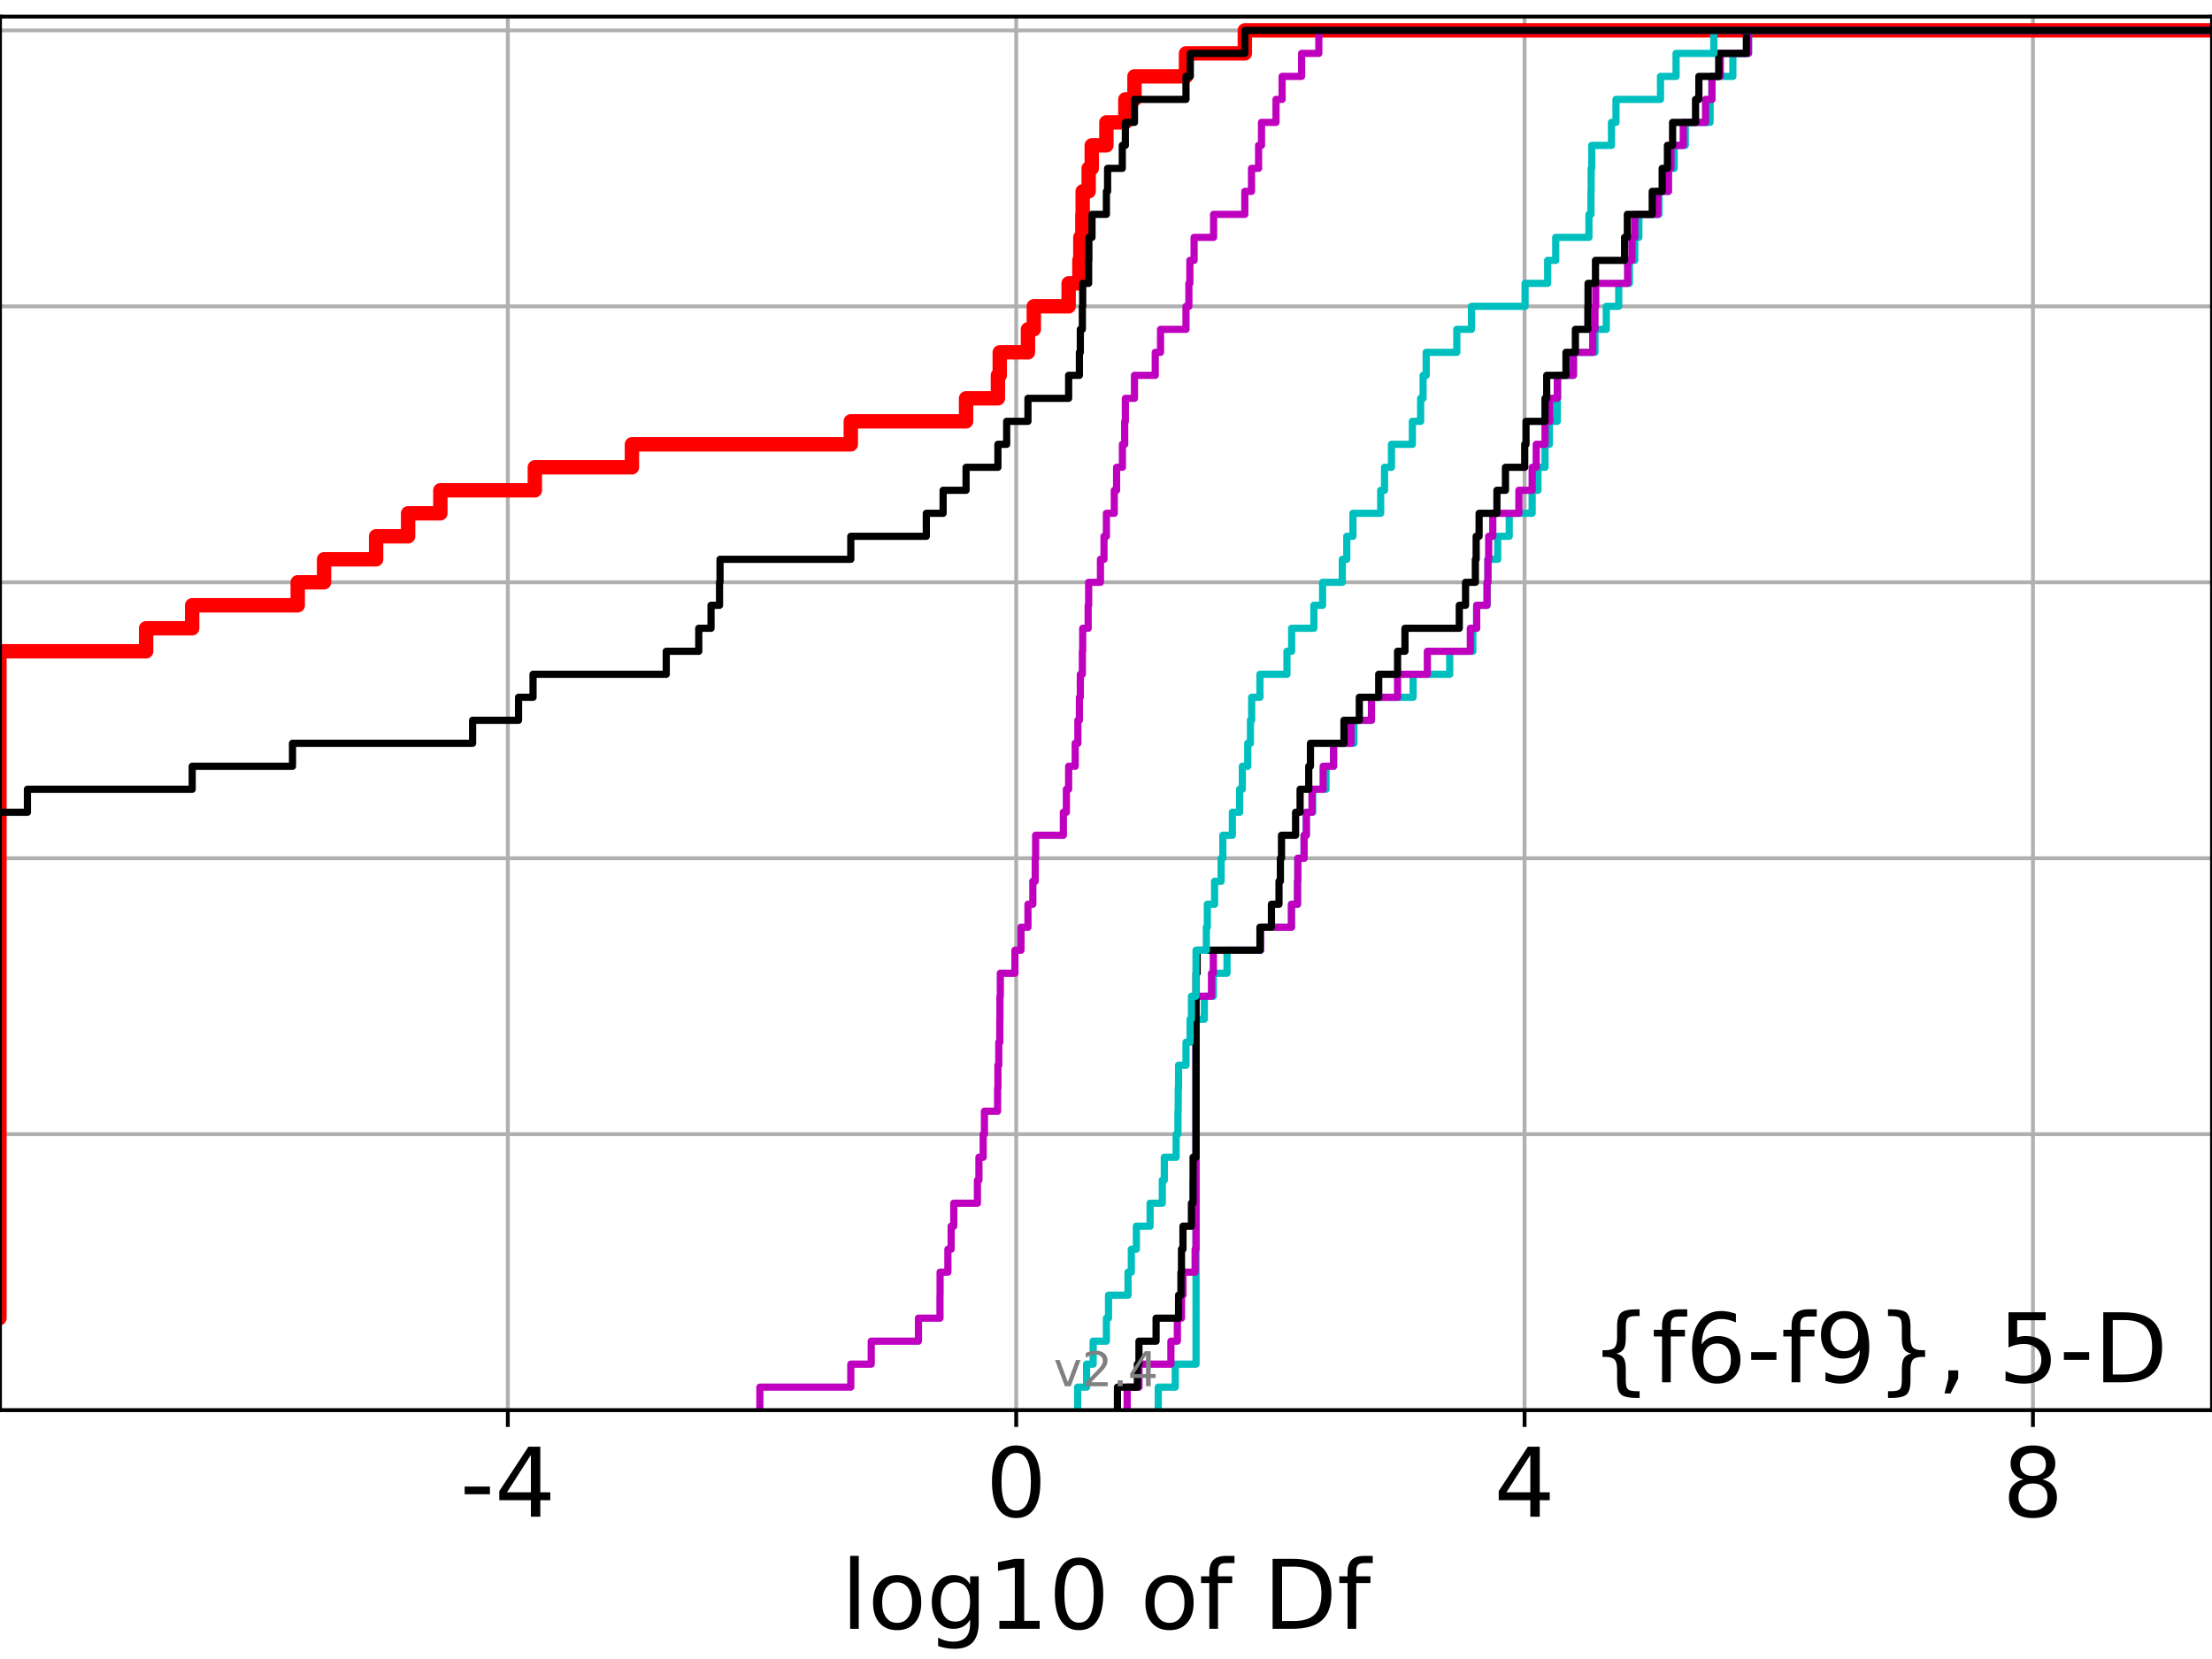 <?xml version="1.0" encoding="utf-8" standalone="no"?>
<!DOCTYPE svg PUBLIC "-//W3C//DTD SVG 1.1//EN"
  "http://www.w3.org/Graphics/SVG/1.1/DTD/svg11.dtd">
<!-- Created with matplotlib (https://matplotlib.org/) -->
<svg height="345.6pt" version="1.1" viewBox="0 0 460.8 345.6" width="460.8pt" xmlns="http://www.w3.org/2000/svg" xmlns:xlink="http://www.w3.org/1999/xlink">
 <defs>
  <style type="text/css">*{stroke-linecap:butt;stroke-linejoin:round;}</style>
 </defs>
 <g id="figure_1">
  <g id="patch_1">
   <path d="M 0 345.6 
L 460.8 345.6 
L 460.8 0 
L 0 0 
z
" style="fill:#ffffff;"/>
  </g>
  <g id="axes_1">
   <g id="patch_2">
    <path d="M 0 293.76 
L 460.8 293.76 
L 460.8 3.456 
L 0 3.456 
z
" style="fill:#ffffff;"/>
   </g>
   <g id="matplotlib.axis_1">
    <g id="xtick_1">
     <g id="line2d_1">
      <path clip-path="url(#p920d36c2c4)" d="M 105.789 293.76 
L 105.789 3.456 
" style="fill:none;stroke:#b0b0b0;stroke-linecap:square;stroke-width:0.8;"/>
     </g>
     <g id="line2d_2">
      <defs>
       <path d="M 0 0 
L 0 3.5 
" id="mceb4a32342" style="stroke:#000000;stroke-width:0.8;"/>
      </defs>
      <g>
       <use style="stroke:#000000;stroke-width:0.8;" x="105.789" xlink:href="#mceb4a32342" y="293.76"/>
      </g>
     </g>
     <g id="text_1">
      <!-- -4 -->
      <g transform="translate(95.819 315.957)scale(0.2 -0.2)">
       <defs>
        <path d="M 4.891 31.391 
L 31.203 31.391 
L 31.203 23.391 
L 4.891 23.391 
z
" id="DejaVuSans-45"/>
        <path d="M 37.797 64.312 
L 12.891 25.391 
L 37.797 25.391 
z
M 35.203 72.906 
L 47.609 72.906 
L 47.609 25.391 
L 58.016 25.391 
L 58.016 17.188 
L 47.609 17.188 
L 47.609 0 
L 37.797 0 
L 37.797 17.188 
L 4.891 17.188 
L 4.891 26.703 
z
" id="DejaVuSans-52"/>
       </defs>
       <use xlink:href="#DejaVuSans-45"/>
       <use x="36.084" xlink:href="#DejaVuSans-52"/>
      </g>
     </g>
    </g>
    <g id="xtick_2">
     <g id="line2d_3">
      <path clip-path="url(#p920d36c2c4)" d="M 211.693 293.76 
L 211.693 3.456 
" style="fill:none;stroke:#b0b0b0;stroke-linecap:square;stroke-width:0.8;"/>
     </g>
     <g id="line2d_4">
      <g>
       <use style="stroke:#000000;stroke-width:0.8;" x="211.693" xlink:href="#mceb4a32342" y="293.76"/>
      </g>
     </g>
     <g id="text_2">
      <!-- 0 -->
      <g transform="translate(205.331 315.957)scale(0.2 -0.2)">
       <defs>
        <path d="M 31.781 66.406 
Q 24.172 66.406 20.328 58.906 
Q 16.5 51.422 16.5 36.375 
Q 16.5 21.391 20.328 13.891 
Q 24.172 6.391 31.781 6.391 
Q 39.453 6.391 43.281 13.891 
Q 47.125 21.391 47.125 36.375 
Q 47.125 51.422 43.281 58.906 
Q 39.453 66.406 31.781 66.406 
z
M 31.781 74.219 
Q 44.047 74.219 50.516 64.516 
Q 56.984 54.828 56.984 36.375 
Q 56.984 17.969 50.516 8.266 
Q 44.047 -1.422 31.781 -1.422 
Q 19.531 -1.422 13.062 8.266 
Q 6.594 17.969 6.594 36.375 
Q 6.594 54.828 13.062 64.516 
Q 19.531 74.219 31.781 74.219 
z
" id="DejaVuSans-48"/>
       </defs>
       <use xlink:href="#DejaVuSans-48"/>
      </g>
     </g>
    </g>
    <g id="xtick_3">
     <g id="line2d_5">
      <path clip-path="url(#p920d36c2c4)" d="M 317.597 293.76 
L 317.597 3.456 
" style="fill:none;stroke:#b0b0b0;stroke-linecap:square;stroke-width:0.8;"/>
     </g>
     <g id="line2d_6">
      <g>
       <use style="stroke:#000000;stroke-width:0.8;" x="317.597" xlink:href="#mceb4a32342" y="293.76"/>
      </g>
     </g>
     <g id="text_3">
      <!-- 4 -->
      <g transform="translate(311.235 315.957)scale(0.2 -0.2)">
       <use xlink:href="#DejaVuSans-52"/>
      </g>
     </g>
    </g>
    <g id="xtick_4">
     <g id="line2d_7">
      <path clip-path="url(#p920d36c2c4)" d="M 423.501 293.76 
L 423.501 3.456 
" style="fill:none;stroke:#b0b0b0;stroke-linecap:square;stroke-width:0.8;"/>
     </g>
     <g id="line2d_8">
      <g>
       <use style="stroke:#000000;stroke-width:0.8;" x="423.501" xlink:href="#mceb4a32342" y="293.76"/>
      </g>
     </g>
     <g id="text_4">
      <!-- 8 -->
      <g transform="translate(417.139 315.957)scale(0.2 -0.2)">
       <defs>
        <path d="M 31.781 34.625 
Q 24.75 34.625 20.719 30.859 
Q 16.703 27.094 16.703 20.516 
Q 16.703 13.922 20.719 10.156 
Q 24.75 6.391 31.781 6.391 
Q 38.812 6.391 42.859 10.172 
Q 46.922 13.969 46.922 20.516 
Q 46.922 27.094 42.891 30.859 
Q 38.875 34.625 31.781 34.625 
z
M 21.922 38.812 
Q 15.578 40.375 12.031 44.719 
Q 8.5 49.078 8.5 55.328 
Q 8.5 64.062 14.719 69.141 
Q 20.953 74.219 31.781 74.219 
Q 42.672 74.219 48.875 69.141 
Q 55.078 64.062 55.078 55.328 
Q 55.078 49.078 51.531 44.719 
Q 48 40.375 41.703 38.812 
Q 48.828 37.156 52.797 32.312 
Q 56.781 27.484 56.781 20.516 
Q 56.781 9.906 50.312 4.234 
Q 43.844 -1.422 31.781 -1.422 
Q 19.734 -1.422 13.25 4.234 
Q 6.781 9.906 6.781 20.516 
Q 6.781 27.484 10.781 32.312 
Q 14.797 37.156 21.922 38.812 
z
M 18.312 54.391 
Q 18.312 48.734 21.844 45.562 
Q 25.391 42.391 31.781 42.391 
Q 38.141 42.391 41.719 45.562 
Q 45.312 48.734 45.312 54.391 
Q 45.312 60.062 41.719 63.234 
Q 38.141 66.406 31.781 66.406 
Q 25.391 66.406 21.844 63.234 
Q 18.312 60.062 18.312 54.391 
z
" id="DejaVuSans-56"/>
       </defs>
       <use xlink:href="#DejaVuSans-56"/>
      </g>
     </g>
    </g>
    <g id="text_5">
     <!-- log10 of Df -->
     <g transform="translate(175.214 339.313)scale(0.2 -0.2)">
      <defs>
       <path d="M 9.422 75.984 
L 18.406 75.984 
L 18.406 0 
L 9.422 0 
z
" id="DejaVuSans-108"/>
       <path d="M 30.609 48.391 
Q 23.391 48.391 19.188 42.75 
Q 14.984 37.109 14.984 27.297 
Q 14.984 17.484 19.156 11.844 
Q 23.344 6.203 30.609 6.203 
Q 37.797 6.203 41.984 11.859 
Q 46.188 17.531 46.188 27.297 
Q 46.188 37.016 41.984 42.703 
Q 37.797 48.391 30.609 48.391 
z
M 30.609 56 
Q 42.328 56 49.016 48.375 
Q 55.719 40.766 55.719 27.297 
Q 55.719 13.875 49.016 6.219 
Q 42.328 -1.422 30.609 -1.422 
Q 18.844 -1.422 12.172 6.219 
Q 5.516 13.875 5.516 27.297 
Q 5.516 40.766 12.172 48.375 
Q 18.844 56 30.609 56 
z
" id="DejaVuSans-111"/>
       <path d="M 45.406 27.984 
Q 45.406 37.75 41.375 43.109 
Q 37.359 48.484 30.078 48.484 
Q 22.859 48.484 18.828 43.109 
Q 14.797 37.75 14.797 27.984 
Q 14.797 18.266 18.828 12.891 
Q 22.859 7.516 30.078 7.516 
Q 37.359 7.516 41.375 12.891 
Q 45.406 18.266 45.406 27.984 
z
M 54.391 6.781 
Q 54.391 -7.172 48.188 -13.984 
Q 42 -20.797 29.203 -20.797 
Q 24.469 -20.797 20.266 -20.094 
Q 16.062 -19.391 12.109 -17.922 
L 12.109 -9.188 
Q 16.062 -11.328 19.922 -12.344 
Q 23.781 -13.375 27.781 -13.375 
Q 36.625 -13.375 41.016 -8.766 
Q 45.406 -4.156 45.406 5.172 
L 45.406 9.625 
Q 42.625 4.781 38.281 2.391 
Q 33.938 0 27.875 0 
Q 17.828 0 11.672 7.656 
Q 5.516 15.328 5.516 27.984 
Q 5.516 40.672 11.672 48.328 
Q 17.828 56 27.875 56 
Q 33.938 56 38.281 53.609 
Q 42.625 51.219 45.406 46.391 
L 45.406 54.688 
L 54.391 54.688 
z
" id="DejaVuSans-103"/>
       <path d="M 12.406 8.297 
L 28.516 8.297 
L 28.516 63.922 
L 10.984 60.406 
L 10.984 69.391 
L 28.422 72.906 
L 38.281 72.906 
L 38.281 8.297 
L 54.391 8.297 
L 54.391 0 
L 12.406 0 
z
" id="DejaVuSans-49"/>
       <path id="DejaVuSans-32"/>
       <path d="M 37.109 75.984 
L 37.109 68.5 
L 28.516 68.5 
Q 23.688 68.5 21.797 66.547 
Q 19.922 64.594 19.922 59.516 
L 19.922 54.688 
L 34.719 54.688 
L 34.719 47.703 
L 19.922 47.703 
L 19.922 0 
L 10.891 0 
L 10.891 47.703 
L 2.297 47.703 
L 2.297 54.688 
L 10.891 54.688 
L 10.891 58.5 
Q 10.891 67.625 15.141 71.797 
Q 19.391 75.984 28.609 75.984 
z
" id="DejaVuSans-102"/>
       <path d="M 19.672 64.797 
L 19.672 8.109 
L 31.594 8.109 
Q 46.688 8.109 53.688 14.938 
Q 60.688 21.781 60.688 36.531 
Q 60.688 51.172 53.688 57.984 
Q 46.688 64.797 31.594 64.797 
z
M 9.812 72.906 
L 30.078 72.906 
Q 51.266 72.906 61.172 64.094 
Q 71.094 55.281 71.094 36.531 
Q 71.094 17.672 61.125 8.828 
Q 51.172 0 30.078 0 
L 9.812 0 
z
" id="DejaVuSans-68"/>
      </defs>
      <use xlink:href="#DejaVuSans-108"/>
      <use x="27.783" xlink:href="#DejaVuSans-111"/>
      <use x="88.965" xlink:href="#DejaVuSans-103"/>
      <use x="152.441" xlink:href="#DejaVuSans-49"/>
      <use x="216.064" xlink:href="#DejaVuSans-48"/>
      <use x="279.688" xlink:href="#DejaVuSans-32"/>
      <use x="311.475" xlink:href="#DejaVuSans-111"/>
      <use x="372.656" xlink:href="#DejaVuSans-102"/>
      <use x="407.861" xlink:href="#DejaVuSans-32"/>
      <use x="439.648" xlink:href="#DejaVuSans-68"/>
      <use x="516.65" xlink:href="#DejaVuSans-102"/>
     </g>
    </g>
   </g>
   <g id="matplotlib.axis_2">
    <g id="ytick_1">
     <g id="line2d_9">
      <path clip-path="url(#p920d36c2c4)" d="M 0 293.76 
L 460.8 293.76 
" style="fill:none;stroke:#b0b0b0;stroke-linecap:square;stroke-width:0.8;"/>
     </g>
     <g id="line2d_10">
      <defs>
       <path d="M 0 0 
L -3.5 0 
" id="m5d204414d3" style="stroke:#000000;stroke-width:0.8;"/>
      </defs>
      <g>
       <use style="stroke:#000000;stroke-width:0.8;" x="0" xlink:href="#m5d204414d3" y="293.76"/>
      </g>
     </g>
    </g>
    <g id="ytick_2">
     <g id="line2d_11">
      <path clip-path="url(#p920d36c2c4)" d="M 0 236.274 
L 460.8 236.274 
" style="fill:none;stroke:#b0b0b0;stroke-linecap:square;stroke-width:0.8;"/>
     </g>
     <g id="line2d_12">
      <g>
       <use style="stroke:#000000;stroke-width:0.8;" x="0" xlink:href="#m5d204414d3" y="236.274"/>
      </g>
     </g>
    </g>
    <g id="ytick_3">
     <g id="line2d_13">
      <path clip-path="url(#p920d36c2c4)" d="M 0 178.788 
L 460.8 178.788 
" style="fill:none;stroke:#b0b0b0;stroke-linecap:square;stroke-width:0.8;"/>
     </g>
     <g id="line2d_14">
      <g>
       <use style="stroke:#000000;stroke-width:0.8;" x="0" xlink:href="#m5d204414d3" y="178.788"/>
      </g>
     </g>
    </g>
    <g id="ytick_4">
     <g id="line2d_15">
      <path clip-path="url(#p920d36c2c4)" d="M 0 121.302 
L 460.8 121.302 
" style="fill:none;stroke:#b0b0b0;stroke-linecap:square;stroke-width:0.8;"/>
     </g>
     <g id="line2d_16">
      <g>
       <use style="stroke:#000000;stroke-width:0.8;" x="0" xlink:href="#m5d204414d3" y="121.302"/>
      </g>
     </g>
    </g>
    <g id="ytick_5">
     <g id="line2d_17">
      <path clip-path="url(#p920d36c2c4)" d="M 0 63.816 
L 460.8 63.816 
" style="fill:none;stroke:#b0b0b0;stroke-linecap:square;stroke-width:0.8;"/>
     </g>
     <g id="line2d_18">
      <g>
       <use style="stroke:#000000;stroke-width:0.8;" x="0" xlink:href="#m5d204414d3" y="63.816"/>
      </g>
     </g>
    </g>
    <g id="ytick_6">
     <g id="line2d_19">
      <path clip-path="url(#p920d36c2c4)" d="M 0 6.33 
L 460.8 6.33 
" style="fill:none;stroke:#b0b0b0;stroke-linecap:square;stroke-width:0.8;"/>
     </g>
     <g id="line2d_20">
      <g>
       <use style="stroke:#000000;stroke-width:0.8;" x="0" xlink:href="#m5d204414d3" y="6.33"/>
      </g>
     </g>
    </g>
   </g>
   <g id="line2d_21">
    <path clip-path="url(#p920d36c2c4)" d="M -1 274.598 
L -0.114 274.598 
L -0.114 269.808 
L -0.114 269.808 
L -0.114 265.017 
L -0.114 265.017 
L -0.114 260.227 
L -0.114 260.227 
L -0.114 255.436 
L -0.114 255.436 
L -0.114 250.646 
L -0.114 250.646 
L -0.114 245.855 
L -0.114 245.855 
L -0.114 241.065 
L -0.114 241.065 
L -0.114 236.274 
L -0.114 236.274 
L -0.114 231.484 
L -0.114 231.484 
L -0.114 226.693 
L -0.114 226.693 
L -0.114 221.903 
L -0.114 221.903 
L -0.114 217.112 
L -0.114 217.112 
L -0.114 212.322 
L -0.114 212.322 
L -0.114 207.531 
L -0.114 207.531 
L -0.114 202.741 
L -0.114 202.741 
L -0.114 197.95 
L -0.114 197.95 
L -0.114 193.16 
L -0.114 193.16 
L -0.114 188.369 
L -0.114 188.369 
L -0.114 183.579 
L -0.114 183.579 
L -0.114 178.788 
L -0.114 178.788 
L -0.114 173.998 
L -0.114 173.998 
L -0.114 169.207 
L -0.114 169.207 
L -0.114 164.417 
L -0.114 164.417 
L -0.114 159.626 
L -0.114 159.626 
L -0.114 154.836 
L -0.114 154.836 
L -0.114 150.045 
L -0.114 150.045 
L -0.114 145.255 
L -0.114 145.255 
L -0.114 140.464 
L -0.114 140.464 
L -0.114 135.674 
L 30.439 135.674 
L 30.439 130.883 
L 40.029 130.883 
L 40.029 126.093 
L 62.024 126.093 
L 62.024 121.302 
L 67.51 121.302 
L 67.51 116.512 
L 78.349 116.512 
L 78.349 111.721 
L 85.018 111.721 
L 85.018 106.931 
L 91.735 106.931 
L 91.735 102.14 
L 111.417 102.14 
L 111.417 97.35 
L 131.642 97.35 
L 131.642 92.559 
L 177.237 92.559 
L 177.237 87.769 
L 201.249 87.769 
L 201.249 82.978 
L 207.883 82.978 
L 207.883 78.188 
L 208.269 78.188 
L 208.269 73.397 
L 214.142 73.397 
L 214.142 68.607 
L 215.361 68.607 
L 215.361 63.816 
L 222.616 63.816 
L 222.616 59.026 
L 224.858 59.026 
L 224.858 54.235 
L 225.054 54.235 
L 225.054 49.445 
L 225.477 49.445 
L 225.477 44.654 
L 225.544 44.654 
L 225.544 39.864 
L 226.786 39.864 
L 226.786 35.073 
L 227.433 35.073 
L 227.433 30.283 
L 230.483 30.283 
L 230.483 25.492 
L 234.433 25.492 
L 234.433 20.702 
L 236.331 20.702 
L 236.331 15.911 
L 247.064 15.911 
L 247.064 11.121 
L 259.32 11.121 
L 259.32 6.33 
L 259.32 6.33 
L 259.32 6.33 
L 460.8 6.33 
" style="fill:none;stroke:#ff0000;stroke-linecap:square;stroke-width:3;"/>
   </g>
   <g id="line2d_22">
    <path clip-path="url(#p920d36c2c4)" d="M 241.287 293.76 
L 241.287 288.97 
L 244.824 288.97 
L 244.824 284.179 
L 249.156 284.179 
L 249.156 279.389 
L 249.156 279.389 
L 249.156 274.598 
L 249.156 274.598 
L 249.156 269.808 
L 249.156 269.808 
L 249.156 265.017 
L 249.156 265.017 
L 249.156 260.227 
L 249.156 260.227 
L 249.156 255.436 
L 249.156 255.436 
L 249.156 250.646 
L 249.156 250.646 
L 249.156 245.855 
L 249.156 245.855 
L 249.156 241.065 
L 249.156 241.065 
L 249.156 236.274 
L 249.156 236.274 
L 249.156 231.484 
L 249.156 231.484 
L 249.156 226.693 
L 249.156 226.693 
L 249.156 221.903 
L 249.156 221.903 
L 249.156 217.112 
L 249.156 217.112 
L 249.156 212.322 
L 250.883 212.322 
L 250.883 207.531 
L 252.757 207.531 
L 252.757 202.741 
L 255.612 202.741 
L 255.612 197.95 
L 262.606 197.95 
L 262.606 193.16 
L 269.036 193.16 
L 269.036 188.369 
L 270.296 188.369 
L 270.296 183.579 
L 270.359 183.579 
L 270.359 178.788 
L 271.664 178.788 
L 271.664 173.998 
L 272.133 173.998 
L 272.133 169.207 
L 273.458 169.207 
L 273.458 164.417 
L 276.232 164.417 
L 276.232 159.626 
L 277.804 159.626 
L 277.804 154.836 
L 282.052 154.836 
L 282.052 150.045 
L 285.701 150.045 
L 285.701 145.255 
L 294.375 145.255 
L 294.375 140.464 
L 302.002 140.464 
L 302.002 135.674 
L 306.811 135.674 
L 306.811 130.883 
L 307.62 130.883 
L 307.62 126.093 
L 309.782 126.093 
L 309.782 121.302 
L 309.959 121.302 
L 309.959 116.512 
L 311.995 116.512 
L 311.995 111.721 
L 314.399 111.721 
L 314.399 106.931 
L 319.174 106.931 
L 319.174 102.14 
L 320.376 102.14 
L 320.376 97.35 
L 321.858 97.35 
L 321.858 92.559 
L 322.764 92.559 
L 322.764 87.769 
L 324.414 87.769 
L 324.414 82.978 
L 324.519 82.978 
L 324.519 78.188 
L 327.769 78.188 
L 327.769 73.397 
L 332.262 73.397 
L 332.262 68.607 
L 334.619 68.607 
L 334.619 63.816 
L 337.213 63.816 
L 337.213 59.026 
L 339.433 59.026 
L 339.433 54.235 
L 340.551 54.235 
L 340.551 49.445 
L 341.406 49.445 
L 341.406 44.654 
L 345.594 44.654 
L 345.594 39.864 
L 347.561 39.864 
L 347.561 35.073 
L 348.754 35.073 
L 348.754 30.283 
L 351.077 30.283 
L 351.077 25.492 
L 356.24 25.492 
L 356.24 20.702 
L 356.632 20.702 
L 356.632 15.911 
L 360.984 15.911 
L 360.984 11.121 
L 364.259 11.121 
L 364.259 6.33 
L 364.259 6.33 
L 364.259 6.33 
L 460.8 6.33 
" style="fill:none;stroke:#00bfbf;stroke-linecap:square;stroke-width:1.5;"/>
   </g>
   <g id="line2d_23">
    <path clip-path="url(#p920d36c2c4)" d="M 234.809 293.76 
L 234.809 288.97 
L 237.269 288.97 
L 237.269 284.179 
L 243.921 284.179 
L 243.921 279.389 
L 245.268 279.389 
L 245.268 274.598 
L 246.128 274.598 
L 246.128 269.808 
L 246.435 269.808 
L 246.435 265.017 
L 248.959 265.017 
L 248.959 260.227 
L 249.156 260.227 
L 249.156 255.436 
L 249.156 255.436 
L 249.156 250.646 
L 249.156 250.646 
L 249.156 245.855 
L 249.156 245.855 
L 249.156 241.065 
L 249.156 241.065 
L 249.156 236.274 
L 249.156 236.274 
L 249.156 231.484 
L 249.156 231.484 
L 249.156 226.693 
L 249.156 226.693 
L 249.156 221.903 
L 249.156 221.903 
L 249.156 217.112 
L 249.156 217.112 
L 249.156 212.322 
L 249.156 212.322 
L 249.156 207.531 
L 252.377 207.531 
L 252.377 202.741 
L 252.757 202.741 
L 252.757 197.95 
L 262.606 197.95 
L 262.606 193.16 
L 269.036 193.16 
L 269.036 188.369 
L 270.296 188.369 
L 270.296 183.579 
L 270.359 183.579 
L 270.359 178.788 
L 271.664 178.788 
L 271.664 173.998 
L 272.133 173.998 
L 272.133 169.207 
L 273.32 169.207 
L 273.32 164.417 
L 275.634 164.417 
L 275.634 159.626 
L 277.804 159.626 
L 277.804 154.836 
L 281.438 154.836 
L 281.438 150.045 
L 285.701 150.045 
L 285.701 145.255 
L 291.138 145.255 
L 291.138 140.464 
L 297.344 140.464 
L 297.344 135.674 
L 306.293 135.674 
L 306.293 130.883 
L 307.62 130.883 
L 307.62 126.093 
L 309.782 126.093 
L 309.782 121.302 
L 309.959 121.302 
L 309.959 116.512 
L 310.12 116.512 
L 310.12 111.721 
L 310.976 111.721 
L 310.976 106.931 
L 316.41 106.931 
L 316.41 102.14 
L 319.174 102.14 
L 319.174 97.35 
L 320.025 97.35 
L 320.025 92.559 
L 321.858 92.559 
L 321.858 87.769 
L 322.871 87.769 
L 322.871 82.978 
L 324.414 82.978 
L 324.414 78.188 
L 327.769 78.188 
L 327.769 73.397 
L 331.797 73.397 
L 331.797 68.607 
L 332.262 68.607 
L 332.262 63.816 
L 332.411 63.816 
L 332.411 59.026 
L 339.061 59.026 
L 339.061 54.235 
L 339.964 54.235 
L 339.964 49.445 
L 340.551 49.445 
L 340.551 44.654 
L 345.334 44.654 
L 345.334 39.864 
L 347.561 39.864 
L 347.561 35.073 
L 348.08 35.073 
L 348.08 30.283 
L 350.657 30.283 
L 350.657 25.492 
L 355.295 25.492 
L 355.295 20.702 
L 356.632 20.702 
L 356.632 15.911 
L 358.358 15.911 
L 358.358 11.121 
L 364.239 11.121 
L 364.239 6.33 
L 364.239 6.33 
L 364.239 6.33 
L 460.8 6.33 
" style="fill:none;stroke:#bf00bf;stroke-linecap:square;stroke-width:1.5;"/>
   </g>
   <g id="line2d_24">
    <path clip-path="url(#p920d36c2c4)" d="M 232.781 293.76 
L 232.781 288.97 
L 236.93 288.97 
L 236.93 284.179 
L 237.269 284.179 
L 237.269 279.389 
L 240.834 279.389 
L 240.834 274.598 
L 245.515 274.598 
L 245.515 269.808 
L 246.013 269.808 
L 246.013 265.017 
L 246.128 265.017 
L 246.128 260.227 
L 246.435 260.227 
L 246.435 255.436 
L 248.196 255.436 
L 248.196 250.646 
L 248.525 250.646 
L 248.525 245.855 
L 248.543 245.855 
L 248.543 241.065 
L 249.156 241.065 
L 249.156 236.274 
L 249.156 236.274 
L 249.156 231.484 
L 249.156 231.484 
L 249.156 226.693 
L 249.156 226.693 
L 249.156 221.903 
L 249.156 221.903 
L 249.156 217.112 
L 249.156 217.112 
L 249.156 212.322 
L 249.156 212.322 
L 249.156 207.531 
L 249.156 207.531 
L 249.156 202.741 
L 249.393 202.741 
L 249.393 197.95 
L 262.47 197.95 
L 262.47 193.16 
L 264.864 193.16 
L 264.864 188.369 
L 266.439 188.369 
L 266.439 183.579 
L 266.73 183.579 
L 266.73 178.788 
L 266.961 178.788 
L 266.961 173.998 
L 269.897 173.998 
L 269.897 169.207 
L 270.834 169.207 
L 270.834 164.417 
L 272.633 164.417 
L 272.633 159.626 
L 272.992 159.626 
L 272.992 154.836 
L 279.974 154.836 
L 279.974 150.045 
L 283.172 150.045 
L 283.172 145.255 
L 287.211 145.255 
L 287.211 140.464 
L 291.138 140.464 
L 291.138 135.674 
L 292.679 135.674 
L 292.679 130.883 
L 303.995 130.883 
L 303.995 126.093 
L 305.302 126.093 
L 305.302 121.302 
L 307.343 121.302 
L 307.343 116.512 
L 307.511 116.512 
L 307.511 111.721 
L 308.125 111.721 
L 308.125 106.931 
L 311.837 106.931 
L 311.837 102.14 
L 313.616 102.14 
L 313.616 97.35 
L 317.626 97.35 
L 317.626 92.559 
L 317.895 92.559 
L 317.895 87.769 
L 321.853 87.769 
L 321.853 82.978 
L 322.207 82.978 
L 322.207 78.188 
L 326.218 78.188 
L 326.218 73.397 
L 328.18 73.397 
L 328.18 68.607 
L 330.784 68.607 
L 330.784 63.816 
L 330.821 63.816 
L 330.821 59.026 
L 332.369 59.026 
L 332.369 54.235 
L 338.427 54.235 
L 338.427 49.445 
L 339.004 49.445 
L 339.004 44.654 
L 344.19 44.654 
L 344.19 39.864 
L 346.262 39.864 
L 346.262 35.073 
L 347.357 35.073 
L 347.357 30.283 
L 348.43 30.283 
L 348.43 25.492 
L 353.215 25.492 
L 353.215 20.702 
L 353.906 20.702 
L 353.906 15.911 
L 358.041 15.911 
L 358.041 11.121 
L 363.808 11.121 
L 363.808 6.33 
L 363.808 6.33 
L 363.808 6.33 
L 460.8 6.33 
" style="fill:none;stroke:#000000;stroke-linecap:square;stroke-width:1.5;"/>
   </g>
   <g id="line2d_25">
    <path clip-path="url(#p920d36c2c4)" d="M 224.493 293.76 
L 224.493 288.97 
L 226.355 288.97 
L 226.355 284.179 
L 227.726 284.179 
L 227.726 279.389 
L 230.483 279.389 
L 230.483 274.598 
L 230.923 274.598 
L 230.923 269.808 
L 234.989 269.808 
L 234.989 265.017 
L 235.675 265.017 
L 235.675 260.227 
L 236.726 260.227 
L 236.726 255.436 
L 239.585 255.436 
L 239.585 250.646 
L 242.128 250.646 
L 242.128 245.855 
L 242.547 245.855 
L 242.547 241.065 
L 245.013 241.065 
L 245.013 236.274 
L 245.384 236.274 
L 245.384 231.484 
L 245.445 231.484 
L 245.445 226.693 
L 245.515 226.693 
L 245.515 221.903 
L 247.064 221.903 
L 247.064 217.112 
L 247.917 217.112 
L 247.917 212.322 
L 248.196 212.322 
L 248.196 207.531 
L 249.156 207.531 
L 249.156 202.741 
L 249.156 202.741 
L 249.156 197.95 
L 251.303 197.95 
L 251.303 193.16 
L 251.509 193.16 
L 251.509 188.369 
L 253.021 188.369 
L 253.021 183.579 
L 254.378 183.579 
L 254.378 178.788 
L 254.739 178.788 
L 254.739 173.998 
L 256.72 173.998 
L 256.72 169.207 
L 258.234 169.207 
L 258.234 164.417 
L 258.799 164.417 
L 258.799 159.626 
L 259.924 159.626 
L 259.924 154.836 
L 260.491 154.836 
L 260.491 150.045 
L 260.745 150.045 
L 260.745 145.255 
L 262.47 145.255 
L 262.47 140.464 
L 268.096 140.464 
L 268.096 135.674 
L 269.072 135.674 
L 269.072 130.883 
L 273.699 130.883 
L 273.699 126.093 
L 275.519 126.093 
L 275.519 121.302 
L 279.625 121.302 
L 279.625 116.512 
L 280.559 116.512 
L 280.559 111.721 
L 281.838 111.721 
L 281.838 106.931 
L 287.619 106.931 
L 287.619 102.14 
L 288.42 102.14 
L 288.42 97.35 
L 289.867 97.35 
L 289.867 92.559 
L 294.221 92.559 
L 294.221 87.769 
L 295.946 87.769 
L 295.946 82.978 
L 296.458 82.978 
L 296.458 78.188 
L 297.103 78.188 
L 297.103 73.397 
L 303.479 73.397 
L 303.479 68.607 
L 306.541 68.607 
L 306.541 63.816 
L 317.703 63.816 
L 317.703 59.026 
L 322.408 59.026 
L 322.408 54.235 
L 324.087 54.235 
L 324.087 49.445 
L 331.005 49.445 
L 331.005 44.654 
L 331.424 44.654 
L 331.424 39.864 
L 331.464 39.864 
L 331.464 35.073 
L 331.585 35.073 
L 331.585 30.283 
L 335.698 30.283 
L 335.698 25.492 
L 336.641 25.492 
L 336.641 20.702 
L 345.912 20.702 
L 345.912 15.911 
L 349.156 15.911 
L 349.156 11.121 
L 357.026 11.121 
L 357.026 6.33 
L 357.026 6.33 
L 357.026 6.33 
L 460.8 6.33 
" style="fill:none;stroke:#00bfbf;stroke-linecap:square;stroke-width:1.5;"/>
   </g>
   <g id="line2d_26">
    <path clip-path="url(#p920d36c2c4)" d="M 158.295 293.76 
L 158.295 288.97 
L 177.237 288.97 
L 177.237 284.179 
L 181.493 284.179 
L 181.493 279.389 
L 191.33 279.389 
L 191.33 274.598 
L 195.815 274.598 
L 195.815 269.808 
L 195.834 269.808 
L 195.834 265.017 
L 197.464 265.017 
L 197.464 260.227 
L 198.141 260.227 
L 198.141 255.436 
L 198.684 255.436 
L 198.684 250.646 
L 203.613 250.646 
L 203.613 245.855 
L 203.929 245.855 
L 203.929 241.065 
L 204.818 241.065 
L 204.818 236.274 
L 205.077 236.274 
L 205.077 231.484 
L 207.817 231.484 
L 207.817 226.693 
L 207.883 226.693 
L 207.883 221.903 
L 208.062 221.903 
L 208.062 217.112 
L 208.275 217.112 
L 208.275 212.322 
L 208.307 212.322 
L 208.307 207.531 
L 208.386 207.531 
L 208.386 202.741 
L 211.428 202.741 
L 211.428 197.95 
L 212.697 197.95 
L 212.697 193.16 
L 214.142 193.16 
L 214.142 188.369 
L 215.158 188.369 
L 215.158 183.579 
L 215.658 183.579 
L 215.658 178.788 
L 215.74 178.788 
L 215.74 173.998 
L 221.517 173.998 
L 221.517 169.207 
L 222.147 169.207 
L 222.147 164.417 
L 222.616 164.417 
L 222.616 159.626 
L 223.988 159.626 
L 223.988 154.836 
L 224.542 154.836 
L 224.542 150.045 
L 224.858 150.045 
L 224.858 145.255 
L 225.054 145.255 
L 225.054 140.464 
L 225.477 140.464 
L 225.477 135.674 
L 225.544 135.674 
L 225.544 130.883 
L 226.684 130.883 
L 226.684 126.093 
L 226.786 126.093 
L 226.786 121.302 
L 229.244 121.302 
L 229.244 116.512 
L 229.986 116.512 
L 229.986 111.721 
L 230.483 111.721 
L 230.483 106.931 
L 232.126 106.931 
L 232.126 102.14 
L 232.606 102.14 
L 232.606 97.35 
L 233.817 97.35 
L 233.817 92.559 
L 234.293 92.559 
L 234.293 87.769 
L 234.433 87.769 
L 234.433 82.978 
L 236.331 82.978 
L 236.331 78.188 
L 240.659 78.188 
L 240.659 73.397 
L 241.761 73.397 
L 241.761 68.607 
L 247.064 68.607 
L 247.064 63.816 
L 247.665 63.816 
L 247.665 59.026 
L 247.87 59.026 
L 247.87 54.235 
L 248.751 54.235 
L 248.751 49.445 
L 252.811 49.445 
L 252.811 44.654 
L 259.32 44.654 
L 259.32 39.864 
L 260.712 39.864 
L 260.712 35.073 
L 262.185 35.073 
L 262.185 30.283 
L 262.792 30.283 
L 262.792 25.492 
L 265.817 25.492 
L 265.817 20.702 
L 267.087 20.702 
L 267.087 15.911 
L 271.149 15.911 
L 271.149 11.121 
L 274.736 11.121 
L 274.736 6.33 
L 274.736 6.33 
L 274.736 6.33 
L 460.8 6.33 
" style="fill:none;stroke:#bf00bf;stroke-linecap:square;stroke-width:1.5;"/>
   </g>
   <g id="line2d_27">
    <path clip-path="url(#p920d36c2c4)" d="M -1 169.207 
L 5.714 169.207 
L 5.714 164.417 
L 40.037 164.417 
L 40.037 159.626 
L 60.932 159.626 
L 60.932 154.836 
L 98.45 154.836 
L 98.45 150.045 
L 108.024 150.045 
L 108.024 145.255 
L 111.043 145.255 
L 111.043 140.464 
L 138.792 140.464 
L 138.792 135.674 
L 145.565 135.674 
L 145.565 130.883 
L 148.12 130.883 
L 148.12 126.093 
L 149.892 126.093 
L 149.892 121.302 
L 149.995 121.302 
L 149.995 116.512 
L 177.237 116.512 
L 177.237 111.721 
L 192.968 111.721 
L 192.968 106.931 
L 196.467 106.931 
L 196.467 102.14 
L 201.249 102.14 
L 201.249 97.35 
L 207.883 97.35 
L 207.883 92.559 
L 209.706 92.559 
L 209.706 87.769 
L 214.142 87.769 
L 214.142 82.978 
L 222.616 82.978 
L 222.616 78.188 
L 224.858 78.188 
L 224.858 73.397 
L 225.054 73.397 
L 225.054 68.607 
L 225.477 68.607 
L 225.477 63.816 
L 225.544 63.816 
L 225.544 59.026 
L 226.786 59.026 
L 226.786 54.235 
L 226.832 54.235 
L 226.832 49.445 
L 227.485 49.445 
L 227.485 44.654 
L 230.483 44.654 
L 230.483 39.864 
L 230.732 39.864 
L 230.732 35.073 
L 233.794 35.073 
L 233.794 30.283 
L 234.433 30.283 
L 234.433 25.492 
L 236.331 25.492 
L 236.331 20.702 
L 247.064 20.702 
L 247.064 15.911 
L 247.964 15.911 
L 247.964 11.121 
L 259.32 11.121 
L 259.32 6.33 
L 259.32 6.33 
L 259.32 6.33 
L 460.8 6.33 
" style="fill:none;stroke:#000000;stroke-linecap:square;stroke-width:1.5;"/>
   </g>
   <g id="patch_3">
    <path d="M 0 293.76 
L 0 3.456 
" style="fill:none;stroke:#000000;stroke-linecap:square;stroke-linejoin:miter;stroke-width:0.8;"/>
   </g>
   <g id="patch_4">
    <path d="M 460.8 293.76 
L 460.8 3.456 
" style="fill:none;stroke:#000000;stroke-linecap:square;stroke-linejoin:miter;stroke-width:0.8;"/>
   </g>
   <g id="patch_5">
    <path d="M 0 293.76 
L 460.8 293.76 
" style="fill:none;stroke:#000000;stroke-linecap:square;stroke-linejoin:miter;stroke-width:0.8;"/>
   </g>
   <g id="patch_6">
    <path d="M 0 3.456 
L 460.8 3.456 
" style="fill:none;stroke:#000000;stroke-linecap:square;stroke-linejoin:miter;stroke-width:0.8;"/>
   </g>
   <g id="text_6">
    <!-- {f6-f9}, 5-D -->
    <g transform="translate(331.334 287.954)scale(0.2 -0.2)">
     <defs>
      <path d="M 51.125 -9.281 
L 51.125 -16.312 
L 48.094 -16.312 
Q 35.938 -16.312 31.812 -12.688 
Q 27.688 -9.078 27.688 1.703 
L 27.688 13.375 
Q 27.688 20.75 25.047 23.578 
Q 22.406 26.422 15.484 26.422 
L 12.5 26.422 
L 12.5 33.406 
L 15.484 33.406 
Q 22.469 33.406 25.078 36.203 
Q 27.688 39.016 27.688 46.297 
L 27.688 58.016 
Q 27.688 68.797 31.812 72.391 
Q 35.938 75.984 48.094 75.984 
L 51.125 75.984 
L 51.125 69 
L 47.797 69 
Q 40.922 69 38.812 66.844 
Q 36.719 64.703 36.719 57.812 
L 36.719 45.703 
Q 36.719 38.031 34.5 34.562 
Q 32.281 31.109 26.906 29.891 
Q 32.328 28.562 34.516 25.094 
Q 36.719 21.625 36.719 14.016 
L 36.719 1.906 
Q 36.719 -4.984 38.812 -7.125 
Q 40.922 -9.281 47.797 -9.281 
z
" id="DejaVuSans-123"/>
      <path d="M 33.016 40.375 
Q 26.375 40.375 22.484 35.828 
Q 18.609 31.297 18.609 23.391 
Q 18.609 15.531 22.484 10.953 
Q 26.375 6.391 33.016 6.391 
Q 39.656 6.391 43.531 10.953 
Q 47.406 15.531 47.406 23.391 
Q 47.406 31.297 43.531 35.828 
Q 39.656 40.375 33.016 40.375 
z
M 52.594 71.297 
L 52.594 62.312 
Q 48.875 64.062 45.094 64.984 
Q 41.312 65.922 37.594 65.922 
Q 27.828 65.922 22.672 59.328 
Q 17.531 52.734 16.797 39.406 
Q 19.672 43.656 24.016 45.922 
Q 28.375 48.188 33.594 48.188 
Q 44.578 48.188 50.953 41.516 
Q 57.328 34.859 57.328 23.391 
Q 57.328 12.156 50.688 5.359 
Q 44.047 -1.422 33.016 -1.422 
Q 20.359 -1.422 13.672 8.266 
Q 6.984 17.969 6.984 36.375 
Q 6.984 53.656 15.188 63.938 
Q 23.391 74.219 37.203 74.219 
Q 40.922 74.219 44.703 73.484 
Q 48.484 72.75 52.594 71.297 
z
" id="DejaVuSans-54"/>
      <path d="M 10.984 1.516 
L 10.984 10.5 
Q 14.703 8.734 18.5 7.812 
Q 22.312 6.891 25.984 6.891 
Q 35.75 6.891 40.891 13.453 
Q 46.047 20.016 46.781 33.406 
Q 43.953 29.203 39.594 26.953 
Q 35.25 24.703 29.984 24.703 
Q 19.047 24.703 12.672 31.312 
Q 6.297 37.938 6.297 49.422 
Q 6.297 60.641 12.938 67.422 
Q 19.578 74.219 30.609 74.219 
Q 43.266 74.219 49.922 64.516 
Q 56.594 54.828 56.594 36.375 
Q 56.594 19.141 48.406 8.859 
Q 40.234 -1.422 26.422 -1.422 
Q 22.703 -1.422 18.891 -0.688 
Q 15.094 0.047 10.984 1.516 
z
M 30.609 32.422 
Q 37.25 32.422 41.125 36.953 
Q 45.016 41.5 45.016 49.422 
Q 45.016 57.281 41.125 61.844 
Q 37.25 66.406 30.609 66.406 
Q 23.969 66.406 20.094 61.844 
Q 16.219 57.281 16.219 49.422 
Q 16.219 41.5 20.094 36.953 
Q 23.969 32.422 30.609 32.422 
z
" id="DejaVuSans-57"/>
      <path d="M 12.5 -9.281 
L 15.922 -9.281 
Q 22.75 -9.281 24.828 -7.172 
Q 26.906 -5.078 26.906 1.906 
L 26.906 14.016 
Q 26.906 21.625 29.094 25.094 
Q 31.297 28.562 36.719 29.891 
Q 31.297 31.109 29.094 34.562 
Q 26.906 38.031 26.906 45.703 
L 26.906 57.812 
Q 26.906 64.75 24.828 66.875 
Q 22.75 69 15.922 69 
L 12.5 69 
L 12.5 75.984 
L 15.578 75.984 
Q 27.734 75.984 31.812 72.391 
Q 35.891 68.797 35.891 58.016 
L 35.891 46.297 
Q 35.891 39.016 38.516 36.203 
Q 41.156 33.406 48.094 33.406 
L 51.125 33.406 
L 51.125 26.422 
L 48.094 26.422 
Q 41.156 26.422 38.516 23.578 
Q 35.891 20.75 35.891 13.375 
L 35.891 1.703 
Q 35.891 -9.078 31.812 -12.688 
Q 27.734 -16.312 15.578 -16.312 
L 12.5 -16.312 
z
" id="DejaVuSans-125"/>
      <path d="M 11.719 12.406 
L 22.016 12.406 
L 22.016 4 
L 14.016 -11.625 
L 7.719 -11.625 
L 11.719 4 
z
" id="DejaVuSans-44"/>
      <path d="M 10.797 72.906 
L 49.516 72.906 
L 49.516 64.594 
L 19.828 64.594 
L 19.828 46.734 
Q 21.969 47.469 24.109 47.828 
Q 26.266 48.188 28.422 48.188 
Q 40.625 48.188 47.75 41.5 
Q 54.891 34.812 54.891 23.391 
Q 54.891 11.625 47.562 5.094 
Q 40.234 -1.422 26.906 -1.422 
Q 22.312 -1.422 17.547 -0.641 
Q 12.797 0.141 7.719 1.703 
L 7.719 11.625 
Q 12.109 9.234 16.797 8.062 
Q 21.484 6.891 26.703 6.891 
Q 35.156 6.891 40.078 11.328 
Q 45.016 15.766 45.016 23.391 
Q 45.016 31 40.078 35.438 
Q 35.156 39.891 26.703 39.891 
Q 22.75 39.891 18.812 39.016 
Q 14.891 38.141 10.797 36.281 
z
" id="DejaVuSans-53"/>
     </defs>
     <use xlink:href="#DejaVuSans-123"/>
     <use x="63.623" xlink:href="#DejaVuSans-102"/>
     <use x="98.828" xlink:href="#DejaVuSans-54"/>
     <use x="162.451" xlink:href="#DejaVuSans-45"/>
     <use x="198.535" xlink:href="#DejaVuSans-102"/>
     <use x="233.74" xlink:href="#DejaVuSans-57"/>
     <use x="297.363" xlink:href="#DejaVuSans-125"/>
     <use x="360.986" xlink:href="#DejaVuSans-44"/>
     <use x="392.773" xlink:href="#DejaVuSans-32"/>
     <use x="424.561" xlink:href="#DejaVuSans-53"/>
     <use x="488.184" xlink:href="#DejaVuSans-45"/>
     <use x="524.268" xlink:href="#DejaVuSans-68"/>
    </g>
   </g>
   <g id="text_7">
    <!-- v2.4 -->
    <g style="fill:#808080;" transform="translate(219.489 288.777)scale(0.1 -0.1)">
     <defs>
      <path d="M 2.984 54.688 
L 12.5 54.688 
L 29.594 8.797 
L 46.688 54.688 
L 56.203 54.688 
L 35.688 0 
L 23.484 0 
z
" id="DejaVuSans-118"/>
      <path d="M 19.188 8.297 
L 53.609 8.297 
L 53.609 0 
L 7.328 0 
L 7.328 8.297 
Q 12.938 14.109 22.625 23.891 
Q 32.328 33.688 34.812 36.531 
Q 39.547 41.844 41.422 45.531 
Q 43.312 49.219 43.312 52.781 
Q 43.312 58.594 39.234 62.25 
Q 35.156 65.922 28.609 65.922 
Q 23.969 65.922 18.812 64.312 
Q 13.672 62.703 7.812 59.422 
L 7.812 69.391 
Q 13.766 71.781 18.938 73 
Q 24.125 74.219 28.422 74.219 
Q 39.75 74.219 46.484 68.547 
Q 53.219 62.891 53.219 53.422 
Q 53.219 48.922 51.531 44.891 
Q 49.859 40.875 45.406 35.406 
Q 44.188 33.984 37.641 27.219 
Q 31.109 20.453 19.188 8.297 
z
" id="DejaVuSans-50"/>
      <path d="M 10.688 12.406 
L 21 12.406 
L 21 0 
L 10.688 0 
z
" id="DejaVuSans-46"/>
     </defs>
     <use xlink:href="#DejaVuSans-118"/>
     <use x="59.18" xlink:href="#DejaVuSans-50"/>
     <use x="122.803" xlink:href="#DejaVuSans-46"/>
     <use x="154.59" xlink:href="#DejaVuSans-52"/>
    </g>
   </g>
  </g>
 </g>
 <defs>
  <clipPath id="p920d36c2c4">
   <rect height="290.304" width="460.8" x="0" y="3.456"/>
  </clipPath>
 </defs>
</svg>
